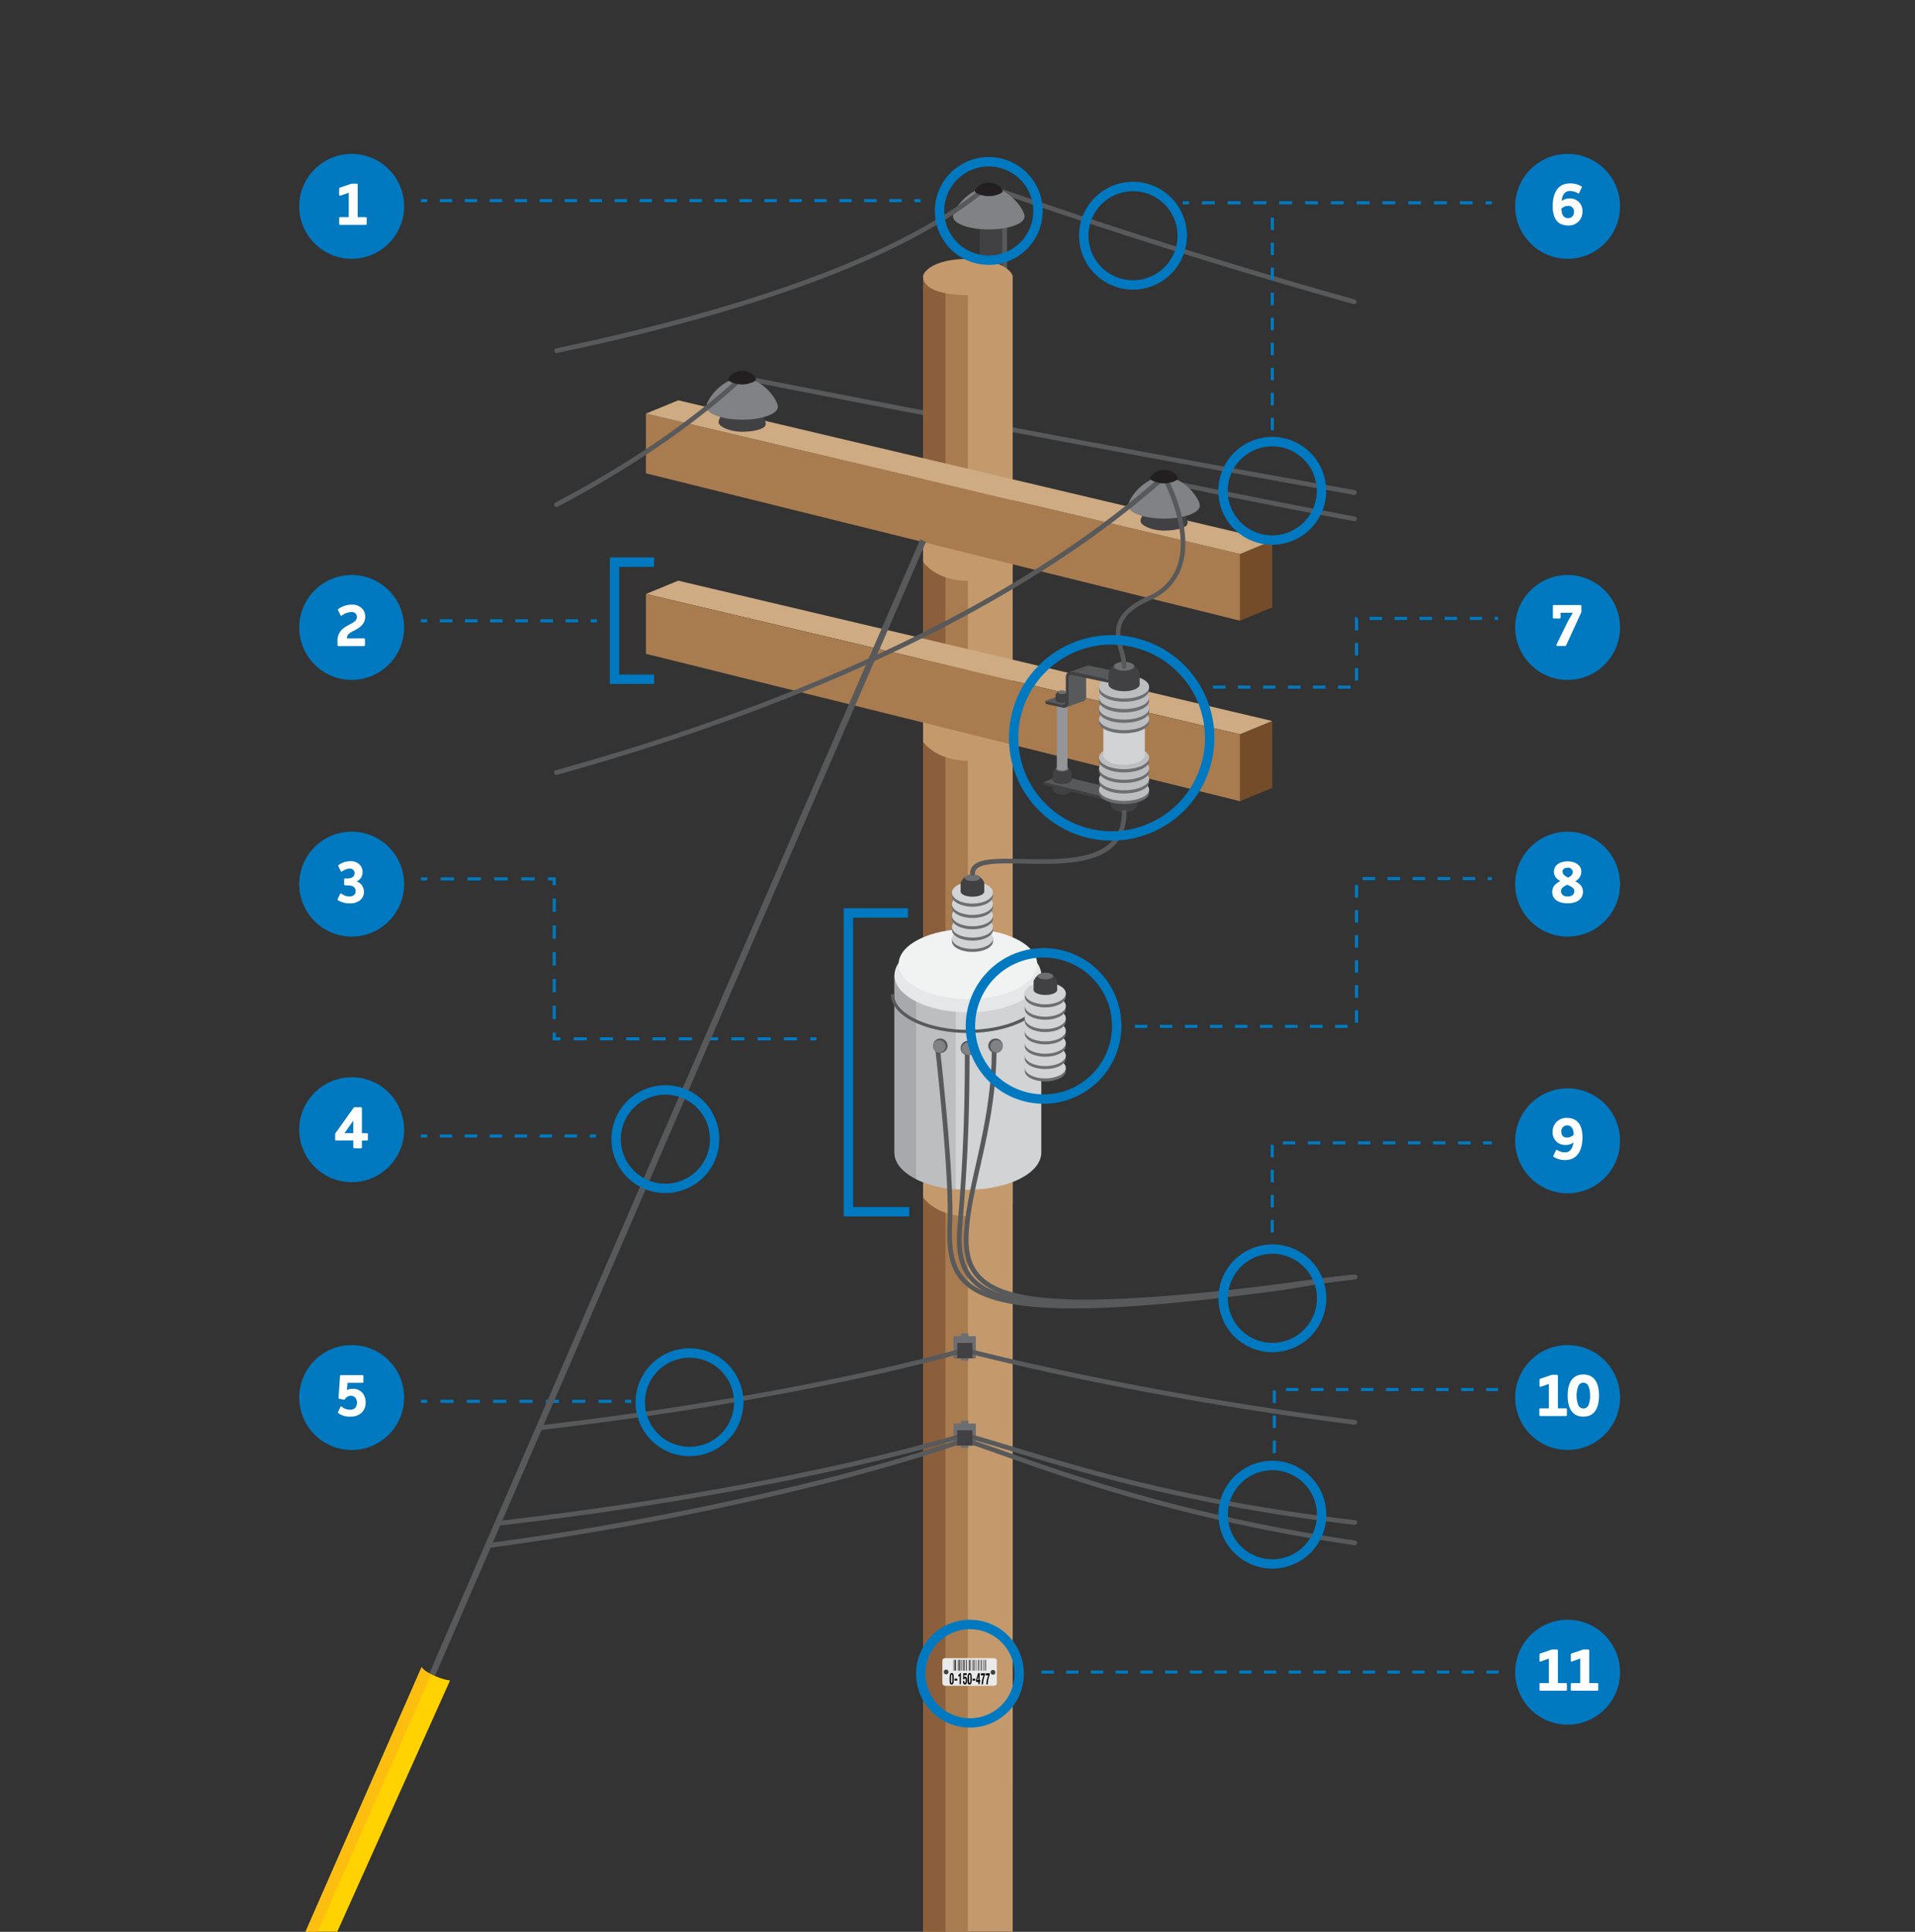 <svg xmlns="http://www.w3.org/2000/svg" viewBox="0 0 612 617.33">
	<rect x="0" y="0" width="612" height="617.33" fill="#333333" stroke="none"/>
	<defs>
		<clipPath id="clip-path">
			<path class="cls-1" d="M332.78 311.64v56.76c0 6.55-10.5 11.86-23.45 11.86s-23.46-5.26-23.46-11.86v-56.76z"/>
		</clipPath>
		<style>
			.cls-1,.cls-22{fill:none}.cls-3{fill:#58595b}.cls-4{fill:#414042}.cls-5{fill:#6d6e71}.cls-6{fill:#c49a6c}.cls-7{fill:#a97c50}.cls-9{mix-blend-mode:multiply}.cls-10{fill:#754c29}.cls-13{fill:#bcbec0}.cls-14{fill:#d1d3d4}.cls-19{fill:#808285}.cls-20{fill:#0079c1}.cls-21{fill:#231f20}.cls-22{stroke:#0079c1;stroke-miterlimit:10}.cls-34{fill:#fff}.cls-37{fill:#010101}
		</style>
	</defs>
	<g style="isolation:isolate">
		<g id="Layer_1" data-name="Layer 1">
			<path class="cls-3" d="M432.81 158.11h-.14C373.8 147.65 309.8 135.65 237 121.41a.75.75 0 1 1 .29-1.47c72.77 14.24 136.76 26.24 195.63 36.68a.75.75 0 0 1-.13 1.49z"/>
			<path class="cls-4" d="M320.29 116.42V66.6l-7.24-1.71v48.37l7.24 3.16z"/>
			<path class="cls-3" d="m321.83 65.94-1.54.66-7.24-1.71 1.53-.66 7.25 1.71z"/>
			<path class="cls-3" d="m321.83 65.94-1.54.66v49.82l1.54-.66V65.94z"/>
			<ellipse class="cls-4" cx="339.44" cy="251.96" rx="3.04" ry="2.01"/>
			<path class="cls-3" d="m333.52 249.94 22.49 5.49 5.36-2.12-22.5-5.48-5.35 2.11z"/>
			<path class="cls-4" d="M333.52 249.94v.89l22.49 5.48v-.88l-22.49-5.49z"/>
			<ellipse class="cls-4" cx="339.44" cy="249.23" rx="3.04" ry="1.31"/>
			<path class="cls-4" d="M341.4 245.48s1.05.94 1.09 1.57c0 .32-1.51.47-3 .46s-3.05-.17-3.05-.46c0-.57 1.21-1.74 1.21-1.74z"/>
			<ellipse class="cls-5" cx="339.44" cy="245.66" rx="2.01" ry=".87"/>
			<path class="cls-4" d="M336.4 247.05h6.09v2.18h-6.09z"/>
			<path class="cls-6" d="M323.65 617.29H295v-529c0-1.31 3.18-5.55 14.32-5.55s14.32 4.51 14.32 5.55z"/>
			<path class="cls-7" d="M295 88.33c0 .25-.95 5.86 14.32 6v523H295z"/>
			<path d="M295 88.33s-.5 4.06 7.15 5.36v523.6H295z" style="fill:#8b5e3c"/>
			<g class="cls-9">
				<path class="cls-6" d="M323.65 169.83v11.68s-3.9 4.09-14.32 4.09-14.33-6.08-14.33-6.08v-15.78z"/>
			</g>
			<g class="cls-9">
				<path class="cls-6" d="M323.65 227.33V239s-3.9 4.09-14.32 4.09S295 237 295 237v-15.76z"/>
			</g>
			<g class="cls-9">
				<path class="cls-6" d="M323.65 372.92v11.68s-3.9 4.08-14.32 4.08S295 382.6 295 382.6v-15.78z"/>
			</g>
			<path class="cls-3" d="M432.79 97.19a.69.69 0 0 1-.2 0C393.28 86.15 354 73.82 316 60.51a.75.75 0 0 1 .49-1.42c38 13.3 77.24 25.63 116.52 36.63a.75.75 0 0 1-.2 1.47z"/>
			<path class="cls-7" d="M396.29 177.02v21.33l-189.86-47.1v-19.08l189.86 44.85z"/>
			<path class="cls-10" d="m396.29 198.35 10.31-4.26v-21.32l-10.31 4.25v21.33z"/>
			<path d="m206.43 132.17 189.86 44.85 10.31-4.25-189.85-44.85-10.32 4.25zm0 57.64 189.86 44.85 10.31-4.25-189.85-44.85-10.32 4.25z" style="fill:#ceab83"/>
			<path class="cls-7" d="M396.29 234.7v21.33l-189.86-47.1v-19.08l189.86 44.85z"/>
			<path class="cls-10" d="m396.29 256.03 10.31-4.25v-21.33l-10.31 4.25v21.33z"/>
			<path d="M337.74 245.47s.22.72 1.7.72 1.71-.72 1.71-.72V224h-3.41z" style="fill:#939598"/>
			<ellipse class="cls-4" cx="359.24" cy="256.7" rx="4.34" ry="2.87"/>
			<path class="cls-1" d="M358.07 221.49v32.14"/>
			<path class="cls-5" d="M351.23 253.35c0 2 3.58 3.58 8 3.58s8-1.6 8-3.58v-1c-.36-1.83-3.82-2.57-8-2.57s-7.6.77-8 2.57c-.03.11 0 .88 0 1z"/>
			<ellipse class="cls-13" cx="359.24" cy="252.34" rx="8.01" ry="3.58"/>
			<path class="cls-5" d="M351.23 249.94c0 2 3.58 3.63 8 3.63s8-1.63 8-3.63v-1c-.36-1.85-3.82-2.6-8-2.6s-7.6.78-8 2.6c-.03.11 0 .88 0 1z"/>
			<ellipse class="cls-13" cx="359.24" cy="248.92" rx="8.01" ry="3.62"/>
			<path class="cls-5" d="M351.23 246.54c0 2 3.58 3.66 8 3.66s8-1.64 8-3.66v-1c-.36-1.88-3.82-2.64-8-2.64s-7.6.79-8 2.64c-.03.09 0 .87 0 1z"/>
			<ellipse class="cls-13" cx="359.24" cy="245.51" rx="8.01" ry="3.66"/>
			<path class="cls-5" d="M351.23 243.13c0 2 3.58 3.7 8 3.7s8-1.66 8-3.7v-1c-.36-1.9-3.82-2.67-8-2.67s-7.6.8-8 2.67c-.03.08 0 .87 0 1z"/>
			<ellipse class="cls-13" cx="359.24" cy="242.09" rx="8.01" ry="3.71"/>
			<path class="cls-14" d="M365.87 229.88v12s-1.43 2.53-6.83 2.53-6.43-2.78-6.43-2.78v-12.4z"/>
			<path class="cls-5" d="M351.23 230.77c0 2 3.58 3.58 8 3.58s8-1.6 8-3.58v-1c-.36-1.83-3.82-2.57-8-2.57s-7.6.76-8 2.57c-.03.11 0 .87 0 1z"/>
			<ellipse class="cls-13" cx="359.24" cy="229.76" rx="8.01" ry="3.58"/>
			<path class="cls-5" d="M351.23 227.36c0 2 3.58 3.62 8 3.62s8-1.62 8-3.62v-1c-.36-1.85-3.82-2.6-8-2.6s-7.6.77-8 2.6c-.03.1 0 .87 0 1z"/>
			<ellipse class="cls-13" cx="359.24" cy="226.34" rx="8.01" ry="3.62"/>
			<path class="cls-5" d="M351.23 224c0 2 3.58 3.67 8 3.67s8-1.64 8-3.67v-1c-.36-1.87-3.82-2.63-8-2.63s-7.6.78-8 2.63c-.03.05 0 .83 0 1z"/>
			<ellipse class="cls-13" cx="359.24" cy="222.92" rx="8.01" ry="3.66"/>
			<path class="cls-5" d="M351.23 220.54c0 2.05 3.58 3.71 8 3.71s8-1.66 8-3.71v-1c-.36-1.89-3.82-2.66-8-2.66s-7.6.79-8 2.66c-.03.09 0 .88 0 1z"/>
			<ellipse class="cls-13" cx="359.24" cy="219.5" rx="8.01" ry="3.71"/>
			<path class="cls-4" d="M348.66 213.88c-1-.22-1.62-.13-1.63.67v8l-.86-.42v-7.71c0-1.37.91-1.87 2.49-1.54z"/>
			<path class="cls-4" d="M346.17 222.1c0 .51-.18 1.4-1.36 1.13-1.82-.42-5.28-1.18-5.28-1.18l.22.93 5.19 1.16a1.55 1.55 0 0 0 2.09-1.62z"/>
			<path class="cls-3" d="m343.12 214.8 13.76 2.9 5.55-1.94-13.77-2.91-5.54 1.95zm3.82-1.88-5.23 1.84h1.41l5.54-2a2.83 2.83 0 0 0-1-.09 2 2 0 0 0-.72.25z"/>
			<ellipse class="cls-4" cx="359.24" cy="218.75" rx="4.97" ry="2.14"/>
			<path class="cls-4" d="M362.44 212.62s1.72 1.54 1.77 2.58c0 .51-2.46.75-5 .74s-5-.27-5-.74c0-.94 2-2.86 2-2.86z"/>
			<ellipse class="cls-5" cx="359.24" cy="212.92" rx="3.28" ry="1.41"/>
			<path class="cls-4" d="M354.26 215.2h9.94v3.56h-9.94z"/>
			<path class="cls-3" d="M346.19 224.06c-.11.05-5.57 2-5.57 2l.5-2.33v-7.12l.38-1 .95-.21 4.58.86v6.42a1.53 1.53 0 0 1-.84 1.38z"/>
			<path class="cls-4" d="M343.12 214.8v1.02l13.76 2.9v-1.02l-13.76-2.9z"/>
			<path class="cls-3" d="m339.53 222.05 5.28 1.18-4.98 2.11-5.84-1.35 5.54-1.94z"/>
			<path class="cls-4" d="M343.12 215.82c-1-.22-1.62-.12-1.63.67v8l-.87-.42v-7.7c0-1.38.92-1.88 2.5-1.54z"/>
			<path class="cls-4" d="M340.62 224c0 .52-.17 1.4-1.36 1.13-1.82-.38-5.26-1.13-5.26-1.13l.21.94 5.19 1.15a1.55 1.55 0 0 0 2.1-1.62z"/>
			<ellipse class="cls-4" cx="339.4" cy="223.65" rx="2.09" ry=".9"/>
			<path class="cls-4" d="M340.74 221.07s.72.65.74 1.08c0 .22-1 .32-2.08.31s-2.09-.11-2.09-.31c0-.39.83-1.19.83-1.19z"/>
			<ellipse class="cls-5" cx="339.4" cy="221.2" rx="1.38" ry=".59"/>
			<path class="cls-4" d="M337.31 222.15h4.17v1.49h-4.17z"/>
			<path class="cls-14" d="M332.78 311.56v56.76c0 6.55-10.5 11.86-23.45 11.86s-23.46-5.31-23.46-11.86v-56.76z"/>
			<path d="M296.69 378.39c-6.5-2.11-10.82-5.79-10.82-10v-56.75h10.82z" style="fill:#a7a9ac"/>
			<path class="cls-13" d="M305.44 380.09a35.28 35.28 0 0 1-12.66-3.28v-65.17l12.66 2.94z"/>
			<ellipse cx="309.33" cy="311.64" rx="23.46" ry="11.86" style="fill:#e6e7e8"/>
			<ellipse cx="309.33" cy="308.07" rx="22.14" ry="11.19" style="fill:#f1f2f2"/>
			<path class="cls-5" d="M304.22 300.83c0 1.86 2.94 3.37 6.57 3.37s6.56-1.51 6.56-3.37v-.95c-.29-1.72-3.13-2.42-6.56-2.42s-6.23.72-6.57 2.42c-.02.12 0 .83 0 .95z"/>
			<ellipse class="cls-14" cx="310.79" cy="299.88" rx="6.56" ry="3.37"/>
			<path class="cls-5" d="M304.22 297.18c0 1.88 2.94 3.41 6.57 3.41s6.56-1.53 6.56-3.41v-.95c-.29-1.74-3.13-2.45-6.56-2.45s-6.23.73-6.57 2.45c-.02.11 0 .84 0 .95z"/>
			<ellipse class="cls-14" cx="310.79" cy="296.23" rx="6.56" ry="3.4"/>
			<path class="cls-5" d="M304.22 293.54c0 1.89 2.94 3.43 6.57 3.43s6.56-1.54 6.56-3.43v-1c-.29-1.75-3.13-2.46-6.56-2.46s-6.23.73-6.57 2.46c-.02.15 0 .88 0 1z"/>
			<ellipse class="cls-14" cx="310.79" cy="292.57" rx="6.56" ry="3.43"/>
			<path class="cls-5" d="M304.22 289.89c0 1.91 2.94 3.46 6.57 3.46s6.56-1.55 6.56-3.46v-1c-.29-1.77-3.13-2.49-6.56-2.49s-6.23.74-6.57 2.49c-.02.11 0 .88 0 1z"/>
			<ellipse class="cls-14" cx="310.79" cy="288.92" rx="6.56" ry="3.46"/>
			<path class="cls-5" d="M304.22 286.24c0 1.93 2.94 3.5 6.57 3.5s6.56-1.57 6.56-3.5v-1c-.29-1.78-3.13-2.51-6.56-2.51s-6.23.75-6.57 2.51c-.02.14 0 .88 0 1z"/>
			<ellipse class="cls-14" cx="310.79" cy="285.26" rx="6.56" ry="3.49"/>
			<ellipse class="cls-4" cx="310.78" cy="284.91" rx="3.77" ry="1.63"/>
			<path class="cls-4" d="M313.22 280.26s1.3 1.16 1.33 1.95c0 .39-1.86.57-3.75.56s-3.79-.2-3.79-.56c0-.71 1.51-2.16 1.51-2.16z"/>
			<ellipse class="cls-5" cx="310.78" cy="280.49" rx="2.49" ry="1.07"/>
			<path class="cls-4" d="M307.01 282.21h7.54v2.7h-7.54z"/>
			<path class="cls-3" d="M310.78 279.84a.76.76 0 0 1-.75-.75 3.46 3.46 0 0 1 1.05-2.55c2.38-2.33 8.38-2.2 16-2.05 9.81.21 22 .47 27.85-5.26 2.41-2.36 3.59-5.52 3.59-9.66a.75.75 0 1 1 1.5 0c0 4.5-1.36 8.11-4 10.73-6.29 6.17-18.85 5.91-28.93 5.69-6.67-.14-13-.27-14.89 1.62a1.93 1.93 0 0 0-.59 1.48.76.76 0 0 1-.83.75zm-1.45 50.25c-13.58 0-24.63-5.54-24.63-12.36h1c0 6.16 10.82 11.36 23.63 11.36s23.67-5.2 23.67-11.36h1c0 6.82-11.09 12.36-24.67 12.36z"/>
			<path class="cls-5" d="M327.49 342.2c0 1.87 2.94 3.38 6.56 3.38s6.56-1.51 6.56-3.38v-.95c-.28-1.72-3.13-2.42-6.56-2.42s-6.23.72-6.56 2.42c-.02.12 0 .84 0 .95z"/>
			<ellipse class="cls-14" cx="334.05" cy="341.25" rx="6.56" ry="3.37"/>
			<path class="cls-5" d="M327.49 338.24c0 1.88 2.94 3.39 6.56 3.39s6.56-1.51 6.56-3.39v-.95c-.28-1.74-3.13-2.44-6.56-2.44s-6.23.73-6.56 2.44c-.02.11 0 .84 0 .95z"/>
			<ellipse class="cls-14" cx="334.05" cy="337.29" rx="6.56" ry="3.39"/>
			<path class="cls-5" d="M327.49 334.28c0 1.89 2.94 3.41 6.56 3.41s6.56-1.52 6.56-3.41v-1c-.28-1.74-3.13-2.45-6.56-2.45s-6.23.73-6.56 2.45c-.02.16 0 .88 0 1z"/>
			<ellipse class="cls-14" cx="334.05" cy="333.32" rx="6.56" ry="3.41"/>
			<path class="cls-5" d="M327.49 330.32c0 1.9 2.94 3.43 6.56 3.43s6.56-1.53 6.56-3.43v-1c-.28-1.76-3.13-2.47-6.56-2.47s-6.23.74-6.56 2.47c-.02.15 0 .88 0 1z"/>
			<ellipse class="cls-14" cx="334.05" cy="329.36" rx="6.56" ry="3.43"/>
			<path class="cls-5" d="M327.49 326.36c0 1.91 2.94 3.45 6.56 3.45s6.56-1.54 6.56-3.45v-1c-.28-1.77-3.13-2.48-6.56-2.48s-6.23.74-6.56 2.48c-.02.15 0 .88 0 1z"/>
			<ellipse class="cls-14" cx="334.05" cy="325.39" rx="6.56" ry="3.45"/>
			<path class="cls-5" d="M327.49 322.4c0 1.92 2.94 3.47 6.56 3.47s6.56-1.55 6.56-3.47v-1c-.28-1.77-3.13-2.49-6.56-2.49s-6.23.74-6.56 2.49c-.02.14 0 .88 0 1z"/>
			<ellipse class="cls-14" cx="334.05" cy="321.42" rx="6.56" ry="3.47"/>
			<path class="cls-5" d="M327.49 318.44c0 1.93 2.94 3.49 6.56 3.49s6.56-1.56 6.56-3.49v-1c-.28-1.79-3.13-2.51-6.56-2.51s-6.23.75-6.56 2.51c-.02.13 0 .88 0 1z"/>
			<ellipse class="cls-14" cx="334.05" cy="317.46" rx="6.56" ry="3.49"/>
			<ellipse class="cls-4" cx="334.09" cy="316.32" rx="3.77" ry="1.63"/>
			<path class="cls-4" d="M336.52 311.67s1.3 1.17 1.34 1.95c0 .4-1.86.57-3.75.56s-3.79-.2-3.79-.56c0-.71 1.51-2.16 1.51-2.16z"/>
			<ellipse class="cls-5" cx="334.09" cy="311.9" rx="2.49" ry="1.07"/>
			<path class="cls-4" d="M330.32 313.62h7.54v2.7h-7.54z"/>
			<path class="cls-3" d="M343.08 418.12c-18.29 0-29.21-2.53-34.8-7.64-5-4.61-5.84-10.94-5.47-19.67.66-15.68-3.83-54.91-3.88-55.3a.75.75 0 0 1 1.49-.18c.05.4 4.56 39.75 3.89 55.54-.35 8.3.36 14.28 5 18.5 10 9.16 38.48 9.65 98.21 1.69 3.19-.43 6.35-1 9.7-1.53 5.12-.87 10.41-1.77 15.73-2.22a.75.75 0 0 1 .13 1.5c-5.26.44-10.52 1.33-15.61 2.2-3.22.54-6.54 1.11-9.75 1.54-27.83 3.7-48.95 5.57-64.64 5.57z"/>
			<path class="cls-3" d="M343.72 417.58c-19.44 0-28.05-3-32.82-7.52-4.18-3.95-5.64-9.42-4.89-18.3 1.45-17 2.35-32.35 2.35-56.22a.75.75 0 0 1 1.5 0c0 23.92-.9 39.29-2.35 56.34-.72 8.38.61 13.49 4.42 17.09 10 9.49 39.61 9.54 105.46.17 5.45-.78 10.91-1.36 15.53-1.83a.76.76 0 0 1 .82.67.75.75 0 0 1-.67.82c-4.6.47-10 1.05-15.47 1.82-34.55 4.92-57.88 6.96-73.88 6.96z"/>
			<path class="cls-3" d="M346.89 416.84c-18.16 0-28.4-2.48-33.84-7.45-3.72-3.4-5.32-8.09-5-14.78s1.94-14.13 3.7-21.93c2.44-10.86 5.21-23.18 5.21-37.43a.75.75 0 0 1 1.5 0c0 14.42-2.79 26.82-5.25 37.76-1.74 7.74-3.39 15-3.66 21.66-.27 6.21 1.18 10.54 4.55 13.61 10.32 9.43 40.94 9.36 113-.24l5.86-.73a.76.76 0 0 1 .83.66.74.74 0 0 1-.66.83c-1.87.23-4 .48-5.83.73-36.63 4.87-62.41 7.31-80.41 7.31z"/>
			<path class="cls-5" transform="rotate(-180 308.295 430.555)" d="M304.74 427h7.12v7.12h-7.12z"/>
			<path class="cls-5" d="M307.11 426.11h2.38v2.38h-2.38zm0 6.31h2.38v2.38h-2.38z"/>
			<path class="cls-3" d="M172.36 457a.75.75 0 0 1-.08-1.49c85.52-9.9 135.31-24.67 135.8-24.82a.81.81 0 0 1 .41 0c.52.14 52.62 14 124.57 23.09a.75.75 0 0 1-.18 1.49c-69.77-8.8-120.92-22.11-124.57-23.07-3.58 1-53 15.22-135.86 24.81z"/>
			<path class="cls-4" transform="rotate(-180 308.345 431.585)" d="M305.9 429.14h4.88v4.88h-4.88z"/>
			<path class="cls-5" transform="rotate(-180 308.295 458.46)" d="M304.74 454.9h7.12v7.12h-7.12z"/>
			<path class="cls-5" d="M307.11 454.01h2.38v2.38h-2.38zm0 6.31h2.38v2.38h-2.38z"/>
			<path class="cls-3" d="M156 494.65a.75.75 0 0 1-.1-1.5 958.59 958.59 0 0 0 112.3-21.78c25.66-6.71 39.7-11.88 39.84-11.93a.66.66 0 0 1 .48 0c3.44 1.09 7.6 2.56 12.43 4.27 21.72 7.7 58.07 20.59 112.13 28.59a.75.75 0 0 1 .63.85.76.76 0 0 1-.85.64c-54.2-8-90.64-20.95-112.41-28.66-4.7-1.67-8.77-3.11-12.14-4.19-2 .72-15.83 5.64-39.7 11.89a961.83 961.83 0 0 1-112.47 21.82z"/>
			<path class="cls-3" d="M159.06 487.56a.75.75 0 0 1-.08-1.49c93.63-10.72 148.54-28.05 149.09-28.22a.67.67 0 0 1 .42 0c4.36 1.16 9.39 2.69 15.21 4.46 22.84 6.94 57.35 17.42 109.37 23.48a.74.74 0 0 1 .65.83.76.76 0 0 1-.83.66c-52.15-6.07-86.74-16.58-109.62-23.54-5.72-1.73-10.67-3.24-15-4.39-3.82 1.2-58.31 17.82-149.16 28.22z"/>
			<path class="cls-4" transform="rotate(-180 308.345 459.49)" d="M305.9 457.05h4.88v4.88h-4.88z"/>
			<circle class="cls-3" cx="318.16" cy="334.19" r="2.33"/>
			<circle class="cls-19" cx="318.5" cy="334.39" r="1.99"/>
			<circle class="cls-3" cx="300.5" cy="334.19" r="2.33"/>
			<circle class="cls-19" cx="300.16" cy="334.39" r="1.99"/>
			<circle class="cls-3" cx="309.33" cy="334.93" r="2.33"/>
			<circle class="cls-19" cx="309.33" cy="335.13" r="1.99"/>
		</g>
		<g id="Layer_2" data-name="Layer 2">
			<path class="cls-4" d="m241.9 127.51 2.72 7.35a1.43 1.43 0 0 1-.26 1.46c-.68.76-3.3 1.65-7.17 1.65s-6.81-1.5-7.35-2.47a1.47 1.47 0 0 1-.08-1.23l3-7.92zm134.84 31.57 2.72 7.35a1.43 1.43 0 0 1-.25 1.47c-.69.75-3.31 1.65-7.18 1.65s-6.8-1.51-7.34-2.48a1.43 1.43 0 0 1-.09-1.23l3-7.91z"/>
			<path class="cls-3" d="M432.84 166.55h-.14c-20.34-3.83-40.8-7.89-60.82-12.08a.75.75 0 0 1 .3-1.47c20 4.19 40.47 8.25 60.8 12.08a.75.75 0 0 1-.14 1.49z"/>
			<path class="cls-19" d="M237.17 134.12c-6.32 0-11.44-1.85-11.44-4.13s5.12-9.31 11.44-9.31 11.43 7 11.43 9.31-5.12 4.13-11.43 4.13M316 73.32c-6.32 0-11.44-1.85-11.44-4.13s5.12-9.31 11.44-9.31 11.43 7 11.43 9.31-5.12 4.13-11.43 4.13m56 92.41c-6.31 0-11.43-1.85-11.43-4.13s5.12-9.31 11.43-9.31 11.44 7 11.44 9.31-5.12 4.13-11.44 4.13"/>
			<path class="cls-3" d="M177.85 162a.75.75 0 0 1-.66-.4.73.73 0 0 1 .31-1c23.33-12.26 43.23-25.88 59.16-40.47a.75.75 0 0 1 1 1.11c-16 14.68-36 28.36-59.47 40.68a.73.73 0 0 1-.34.08zm-.04 85.62a.74.74 0 0 1-.72-.55.74.74 0 0 1 .52-.92c83.74-23.23 150.8-55.88 193.92-94.42a.76.76 0 0 1 1.16.19c.37.68 9.15 16.68 5 29.08a17.81 17.81 0 0 1-10.17 10.83c-11.43 5.13-9.93 10.59-8.48 15.86A17.52 17.52 0 0 1 360 213a.73.73 0 0 1-.78.71.75.75 0 0 1-.71-.78 16.88 16.88 0 0 0-.86-4.81c-1.46-5.32-3.28-12 9.32-17.62a16.35 16.35 0 0 0 9.35-9.93c3.4-10.23-2.75-23.6-4.49-27C328.5 191.91 261.51 224.44 178 247.6z"/>
			<path class="cls-20" d="M406.6 174.08a17.23 17.23 0 1 1 17.22-17.22 17.24 17.24 0 0 1-17.22 17.22zm0-31.45a14.23 14.23 0 1 0 14.22 14.23 14.24 14.24 0 0 0-14.22-14.23zm-186.24 322.7a17.23 17.23 0 1 1 17.23-17.23 17.25 17.25 0 0 1-17.23 17.23zm0-31.45a14.23 14.23 0 1 0 14.23 14.22 14.24 14.24 0 0 0-14.23-14.22zM362.09 92.55a17.23 17.23 0 1 1 17.22-17.23 17.25 17.25 0 0 1-17.22 17.23zm0-31.45a14.23 14.23 0 1 0 14.22 14.22 14.24 14.24 0 0 0-14.22-14.22zm44.54 371.01a17.23 17.23 0 1 1 17.23-17.22 17.23 17.23 0 0 1-17.23 17.22zm0-31.45a14.23 14.23 0 1 0 14.23 14.23 14.24 14.24 0 0 0-14.23-14.23zm0 100.61a17.23 17.23 0 1 1 17.23-17.22 17.24 17.24 0 0 1-17.23 17.22zm0-31.45a14.23 14.23 0 1 0 14.23 14.23 14.24 14.24 0 0 0-14.23-14.23zm-73.11-117.11a24.87 24.87 0 1 1 24.86-24.87 24.9 24.9 0 0 1-24.86 24.87zm0-46.74a21.87 21.87 0 1 0 21.86 21.87A21.89 21.89 0 0 0 333.52 306zm21.74-37.34a32.83 32.83 0 1 1 32.84-32.83 32.86 32.86 0 0 1-32.84 32.83zm0-62.66a29.83 29.83 0 1 0 29.84 29.83 29.86 29.86 0 0 0-29.84-29.8z"/>
			<path class="cls-21" d="M232.75 121.32c0 .57 2.21 1.53 4.42 1.53s4.42-1 4.42-1.53c0-1.14-2-2.82-4.42-2.82s-4.42 1.68-4.42 2.82zm134.86 31.61c0 .57 2.21 1.53 4.42 1.53s4.42-1 4.42-1.53c0-1.14-2-2.81-4.42-2.81s-4.42 1.67-4.42 2.81z"/>
			<path class="cls-20" d="M209.04 218.55h-14.15v-40.41h14.15v3h-11.15v34.41h11.15v3zm81.55 170.17h-20.96v-98.48h20.54v3h-17.54v92.48h17.96v3zm116.51-251.2h-1v-4h1zm0-8h-1v-4h1zm0-8h-1v-4h1zm0-8h-1v-4h1zm0-8h-1v-4h1zm0-8h-1v-4h1zm0-8h-1v-4h1zm0-8h-1v-4h1zm0-8h-1v-4h1z"/>
			<path class="cls-3" d="M177.89 112.81a.75.75 0 0 1-.73-.6.76.76 0 0 1 .58-.89c65.69-13.74 113.07-31.75 137-52.09a.75.75 0 0 1 1 1.14C291.59 80.87 244 99 178.05 112.79z"/>
			<path class="cls-21" d="M311.59 61.15c0 .57 2.21 1.53 4.42 1.53s4.42-1 4.42-1.53c0-1.14-2-2.81-4.42-2.81s-4.42 1.66-4.42 2.81z"/>
			<path class="cls-20" d="M316 84.64a17.23 17.23 0 1 1 17.22-17.22A17.24 17.24 0 0 1 316 84.64zm0-31.45a14.23 14.23 0 1 0 14.22 14.23A14.24 14.24 0 0 0 316 53.19z"/>
			<path class="cls-22" d="M134.54 64.11h2"/>
			<path style="stroke-dasharray:3.99 3.99;stroke:#0079c1;stroke-miterlimit:10;fill:none" d="M140.53 64.11h149.66"/>
			<path class="cls-22" d="M292.19 64.11h2m83.8.69h2"/>
			<path style="stroke-dasharray:4.12 4.12;stroke:#0079c1;stroke-miterlimit:10;fill:none" d="M384.11 64.8h88.6"/>
			<path class="cls-22" d="M474.77 64.8h2M134.54 363.01h2"/>
			<path style="stroke-dasharray:3.99 3.99;stroke:#0079c1;stroke-miterlimit:10;fill:none" d="M140.53 363.01h45.91"/>
			<path class="cls-22" d="M188.44 363.01h2m-55.9 84.8h2"/>
			<path style="stroke-dasharray:4.21 4.21;stroke:#0079c1;stroke-miterlimit:10;fill:none" d="M140.75 447.81h56.89"/>
			<path class="cls-22" d="M199.74 447.81h2m-67.2-166.95h2"/>
			<path style="stroke-dasharray:4.29 4.29;stroke:#0079c1;stroke-miterlimit:10;fill:none" d="M140.82 280.86h32.16"/>
			<path class="cls-22" d="M175.12 280.86h2v2"/>
			<path style="stroke-dasharray:4.28 4.28;stroke:#0079c1;stroke-miterlimit:10;fill:none" d="M177.12 287.14v40.69"/>
			<path class="cls-22" d="M177.12 329.97v2h2"/>
			<path style="stroke-dasharray:4.2 4.2;stroke:#0079c1;stroke-miterlimit:10;fill:none" d="M183.32 331.97h73.51"/>
			<path class="cls-22" d="M258.93 331.97h2M134.54 198.39h2"/>
			<path style="stroke-dasharray:4.02 4.02;stroke:#0079c1;stroke-miterlimit:10;fill:none" d="M140.55 198.39h46.22"/>
			<path class="cls-22" d="M188.78 198.39h2"/>
			<path d="M387.62 219.57h45.9v-21.95h45.25m-116.1 130.36h70.85v-47.22h43.25m-70.19 113.07v-28.62h70.19m-69.52 99.13v-20.3h71.52" style="stroke-dasharray:4 4;stroke:#0079c1;stroke-miterlimit:10;fill:none"/>
		</g>
		<g id="Layer_3" data-name="Layer 3">
			<path class="cls-3" transform="rotate(-66.59 207.947 373.84)" d="M-11.16 372.85h438.24v2H-11.16z"/>
			<path class="cls-20" d="M212.64 381.25A17.23 17.23 0 1 1 229.87 364a17.24 17.24 0 0 1-17.23 17.25zm0-31.45a14.23 14.23 0 1 0 14.23 14.2 14.24 14.24 0 0 0-14.23-14.2z"/>
			<path d="M143.83 537c-2.45-.2-7.9-2.36-9.09-4.24l-37.09 84.53h10.14z" style="fill:#ffd200"/>
			<path d="m137.72 535.29-36.16 82h-3.91l37.09-84.52a9.09 9.09 0 0 0 2.98 2.52z" style="fill:#febe10"/>
			<circle class="cls-20" cx="112.39" cy="65.94" r="16.76"/>
			<path class="cls-34" d="M108.78 62.5c-.27.1-.4 0-.4-.3v-1.85a.42.42 0 0 1 .31-.42l3.31-1.11a1.71 1.71 0 0 1 .64-.14H114a.31.31 0 0 1 .31.31V69.4h2.57a.3.3 0 0 1 .31.29v1.88a.31.31 0 0 1-.31.29h-8.2a.3.3 0 0 1-.29-.29v-1.88a.3.3 0 0 1 .29-.29h2.77v-7.8z"/>
			<circle class="cls-20" cx="500.98" cy="65.94" r="16.76"/>
			<path class="cls-34" d="M499.12 64.23a3.73 3.73 0 0 1 2.4-.8 3.91 3.91 0 0 1 4.19 4.24 4.29 4.29 0 0 1-4.59 4.38c-2.56 0-4.9-1.33-4.9-6.2 0-2.65.73-7.24 5.49-7.24a6.8 6.8 0 0 1 3.67.94.23.23 0 0 1 .11.36l-.82 1.75c-.1.21-.23.21-.42.1a4.75 4.75 0 0 0-2.58-.73c-1.5-.03-2.49 1.32-2.55 3.2zm-.12 2.48c.08 2.67 1.33 3 2.12 3a1.82 1.82 0 0 0 1.88-1.96 1.69 1.69 0 0 0-1.79-1.94 2.82 2.82 0 0 0-2.21.9z"/>
			<circle class="cls-20" cx="112.39" cy="200.51" r="16.76"/>
			<path class="cls-34" d="M116.35 204a.3.3 0 0 1 .29.29v1.88a.3.3 0 0 1-.29.29h-8.2a.3.3 0 0 1-.29-.29v-1a5 5 0 0 1 1.44-4c1.33-1.29 3-1.68 4.07-2.64a1.77 1.77 0 0 0 .68-1.42 1.47 1.47 0 0 0-.43-1.07 1.74 1.74 0 0 0-1.32-.46 5.43 5.43 0 0 0-3 1.09c-.17.1-.38.16-.48-.08l-.79-1.61c-.09-.15 0-.27.12-.38a7.49 7.49 0 0 1 4.36-1.39 4.37 4.37 0 0 1 3.26 1.31 3.65 3.65 0 0 1 .94 2.52 3.91 3.91 0 0 1-1.32 3c-1.29 1.23-2.77 1.58-3.84 2.46a1.79 1.79 0 0 0-.65 1.52z"/>
			<circle class="cls-20" cx="112.39" cy="282.53" r="16.76"/>
			<path class="cls-34" d="M110.3 282.92a.3.3 0 0 1-.31-.3V281a.3.3 0 0 1 .31-.3h.63a3.07 3.07 0 0 0 1.64-.33 1.57 1.57 0 0 0 .75-1.38 1.46 1.46 0 0 0-.48-1.06 1.5 1.5 0 0 0-1-.38 4.59 4.59 0 0 0-2.48.9.28.28 0 0 1-.46-.08l-.75-1.54a.28.28 0 0 1 .1-.42 6.43 6.43 0 0 1 3.75-1.21 4.12 4.12 0 0 1 2.65.85 3.26 3.26 0 0 1 1.21 2.59 3.07 3.07 0 0 1-1.88 3 3.56 3.56 0 0 1 1 6.12 5.16 5.16 0 0 1-3.12.91 6.86 6.86 0 0 1-3.84-1 .26.26 0 0 1-.11-.39l.79-1.61c.11-.21.25-.19.44-.08a4.13 4.13 0 0 0 2.51.87 2.42 2.42 0 0 0 1.31-.33 1.53 1.53 0 0 0 .69-1.38 1.63 1.63 0 0 0-.86-1.5 3.45 3.45 0 0 0-1.67-.29z"/>
			<circle class="cls-20" cx="112.39" cy="361.01" r="16.76"/>
			<path class="cls-34" d="M113.22 366.93a.3.3 0 0 1-.31-.29v-2.19h-5.51a.3.3 0 0 1-.29-.28v-1.65a.66.66 0 0 1 .18-.52l5.64-7.9a.54.54 0 0 1 .52-.27h1.9a.31.31 0 0 1 .31.29v8h1.63a.3.3 0 0 1 .29.31v1.75a.29.29 0 0 1-.29.28h-1.63v2.19a.3.3 0 0 1-.31.29zm-3.13-4.82h2.82v-4z"/>
			<circle class="cls-20" cx="112.39" cy="446.59" r="16.76"/>
			<path class="cls-34" d="M108.67 439.73a.31.31 0 0 1 .31-.3h6.85a.3.3 0 0 1 .31.3v1.87a.3.3 0 0 1-.31.3h-4.76l-.19 2.29a3 3 0 0 1 .77-.27 3.08 3.08 0 0 1 .88-.11 4.05 4.05 0 0 1 3.32 1.32 4.7 4.7 0 0 1 1 3.07 4.43 4.43 0 0 1-1.15 3.1 5 5 0 0 1-3.75 1.4 6 6 0 0 1-3.78-1.1.29.29 0 0 1-.13-.4l.76-1.61a.23.23 0 0 1 .37-.1 4.31 4.31 0 0 0 2.78 1 2.15 2.15 0 0 0 1.62-.65 2.71 2.71 0 0 0 0-3.19 1.81 1.81 0 0 0-1.44-.6 2.19 2.19 0 0 0-1.2.35 2 2 0 0 0-.71.73.3.3 0 0 1-.42.15l-1.3-.27c-.27-.05-.31-.13-.31-.44z"/>
			<circle class="cls-20" cx="500.98" cy="200.51" r="16.76"/>
			<path class="cls-34" d="M505.07 193.35a.3.3 0 0 1 .31.3v1.66a1.31 1.31 0 0 1-.13.57l-4.69 10.26a.48.48 0 0 1-.5.29h-2.36c-.35 0-.37-.25-.25-.5l3.36-6.84c.54-1.1 1.21-2.17 1.84-3.27h-3.9v1.54a.3.3 0 0 1-.3.29h-1.89a.3.3 0 0 1-.28-.29v-3.71a.29.29 0 0 1 .28-.3z"/>
			<circle class="cls-20" cx="500.98" cy="364.56" r="16.76"/>
			<path class="cls-34" d="M502.83 365.06a3.54 3.54 0 0 1-2.41.81 3.92 3.92 0 0 1-4.22-4.22 4.33 4.33 0 0 1 4.63-4.4c2.48 0 4.9 1.38 4.9 6.22 0 2.63-.77 7.22-5.52 7.22a6.62 6.62 0 0 1-3.66-1c-.18-.1-.2-.23-.12-.36l.83-1.71c.09-.22.23-.22.42-.1a4.7 4.7 0 0 0 2.49.73c1.66.04 2.48-1.52 2.66-3.19zm-2-5.43a1.84 1.84 0 0 0-1.86 1.94c0 1.52.92 1.94 1.78 1.94a3 3 0 0 0 2.19-.92c-.1-2.54-1.25-2.96-2.11-2.96z"/>
			<circle class="cls-20" cx="500.98" cy="282.53" r="16.76"/>
			<path class="cls-34" d="M505.88 285c0 2.17-1.77 3.66-4.9 3.66s-4.91-1.46-4.91-3.63c0-1.86 1.32-2.82 2.55-3.45-.94-.64-2-1.38-2-3 0-2.32 2.17-3.32 4.36-3.32 2 0 4.38.92 4.38 3.32a3.38 3.38 0 0 1-1.92 3c1.31.82 2.44 1.59 2.44 3.42zm-5-2.25c-1.46.59-2 1.29-2 2s.48 1.73 2.09 1.73 2.15-.86 2.15-1.73-.87-1.43-2.25-2.02zm.15-5.45c-.79 0-1.65.26-1.65 1.24s1 1.54 1.78 1.9c1.2-.59 1.46-1.22 1.46-1.78a1.42 1.42 0 0 0-1.62-1.38z"/>
			<circle class="cls-20" cx="500.98" cy="446.59" r="16.76"/>
			<path class="cls-34" d="M492.41 443.15c-.27.1-.41 0-.41-.3V441a.42.42 0 0 1 .31-.42l3.28-1.11a1.75 1.75 0 0 1 .64-.14h1.34a.31.31 0 0 1 .31.31v10.41h2.57a.3.3 0 0 1 .31.29v1.88a.31.31 0 0 1-.31.29h-8.2a.3.3 0 0 1-.29-.29v-1.88a.3.3 0 0 1 .29-.29H495v-7.8zM506 452.7c-3.22 0-5-2.31-5-6.72s1.75-6.74 5-6.74 5 2.3 5 6.74-1.79 6.72-5 6.72zm1.56-9.91a1.76 1.76 0 0 0-3.11 0 8.62 8.62 0 0 0 0 6.37 1.78 1.78 0 0 0 3.13 0 6.82 6.82 0 0 0 .56-3.18 6.92 6.92 0 0 0-.58-3.19z"/>
		</g>
		<g id="Layer_5" data-name="Layer 5">
			<path class="cls-20" d="M310 552.07a17.23 17.23 0 1 1 17.22-17.23A17.25 17.25 0 0 1 310 552.07zm0-31.45a14.23 14.23 0 1 0 14.22 14.22A14.24 14.24 0 0 0 310 520.62z"/>
			<path style="stroke-width:.99px;stroke-dasharray:3.95 3.95;stroke:#0079c1;stroke-miterlimit:10;fill:none" d="M332.83 534.32h148.94"/>
			<circle class="cls-20" cx="500.98" cy="534.37" r="16.76"/>
			<path class="cls-34" d="M492.41 530.94c-.27.1-.41 0-.41-.31v-1.84a.42.42 0 0 1 .31-.42l3.28-1.12a2 2 0 0 1 .64-.13h1.34a.31.31 0 0 1 .31.31v10.41h2.57a.3.3 0 0 1 .31.28V540a.3.3 0 0 1-.31.28h-8.2a.3.3 0 0 1-.25-.28v-1.89a.3.3 0 0 1 .29-.28H495V530zm10 0c-.27.1-.41 0-.41-.31v-1.84a.42.42 0 0 1 .31-.42l3.28-1.12a2 2 0 0 1 .64-.13h1.34a.31.31 0 0 1 .31.31v10.41h2.57a.3.3 0 0 1 .31.28V540a.3.3 0 0 1-.31.28h-8.2a.3.3 0 0 1-.25-.28v-1.89a.3.3 0 0 1 .29-.28H505V530z"/>
			<rect x="301.16" y="529.87" width="17.41" height="8.83" rx=".83" style="fill:#eaeaea"/>
			<path class="cls-37" d="M304.15 534.62c.51 0 .66.47.66 1.74 0 1 0 1.92-.66 1.92s-.66-.48-.66-1.75c0-.99.03-1.91.66-1.91zm-.24 2.07c0 .9 0 1.11.24 1.11s.23-.28.23-1.21v-.39c0-.9-.05-1.11-.23-1.11s-.24.29-.24 1.21zm2.01-.25v.6h-.84v-.6zm.76 1.76v-2.53h-.42v-.47c.28 0 .45-.19.49-.58h.32v3.58zm2.24-2.94h-.78v.81a.39.39 0 0 1 .39-.27c.4 0 .51.58.51 1.15 0 .78-.13 1.33-.67 1.33s-.62-.6-.62-1v-.1h.41c0 .24 0 .59.21.59s.25-.23.25-.7-.06-.76-.25-.76-.19.13-.2.33h-.39l.08-1.95h1.1zm.96-.64c.51 0 .66.47.66 1.74 0 1 0 1.92-.66 1.92s-.66-.48-.66-1.75c0-.99.04-1.91.66-1.91zm-.23 2.07c0 .9.05 1.11.23 1.11s.24-.28.24-1.21v-.39c0-.9-.05-1.11-.24-1.11s-.23.29-.23 1.21zm2.01-.25v.6h-.84v-.6zm.26.42.7-2.24h.44v2.27h.2v.57h-.2v.74h-.39v-.74h-.75zm.75-1.33-.41 1.36h.42zm2.08-.84v.56a10.1 10.1 0 0 0-.61 3h-.45a9.08 9.08 0 0 1 .65-2.88h-.88v-.63zm1.52 0v.56a9.79 9.79 0 0 0-.62 3h-.45a9.39 9.39 0 0 1 .66-2.88H315v-.63z"/>
			<circle class="cls-4" cx="302.37" cy="534.29" r=".76"/>
			<circle class="cls-4" cx="317.33" cy="534.41" r=".76"/>
			<path class="cls-37" d="M311.88 530.4h.06v3.46h-.06zm-.45 0h.17v3.46h-.17zm.74 0h.06v3.46h-.06zm-1.49 0h.05v3.46h-.05zm.29 0h.17v3.46h-.17zm1.67 0h.17v3.46h-.17zm1.47 0h.07v3.46h-.07zm-4.05 0h.17v3.46h-.17zm4.33 0h.08v3.46h-.08zm.37 0h.18v3.46h-.18zm.36 0h.06v3.46h-.06zm-2.2 0h.06v3.46h-.06zm.44 0h.06v3.46h-.06zm.18 0h.17v3.46h-.17zm-7.32 0h.17v3.46h-.17zm.29 0h.17v3.46h-.17zm.44 0h.17v3.46h-.17zm.28 0h.05v3.46h-.05zm-2.29 0h-.06v3.46h.06m-.34-3.46h.06v3.46h-.06zm.62 0h-.17v3.46h.17m.56-3.46h.05v3.46h-.05zm-.44 0h.17v3.46h-.17zm3.36 0h.17v3.46h-.17zm.45 0h.05v3.46h-.05zm.33 0h.04v3.46h-.04zm-1.35 0h.17v3.46h-.17zm1.63 0h.17v3.46h-.17zm-1.91 0h.17v3.46h-.17zm-.33 0h.05v3.46h-.05z"/>
		</g>
	</g>
</svg>
